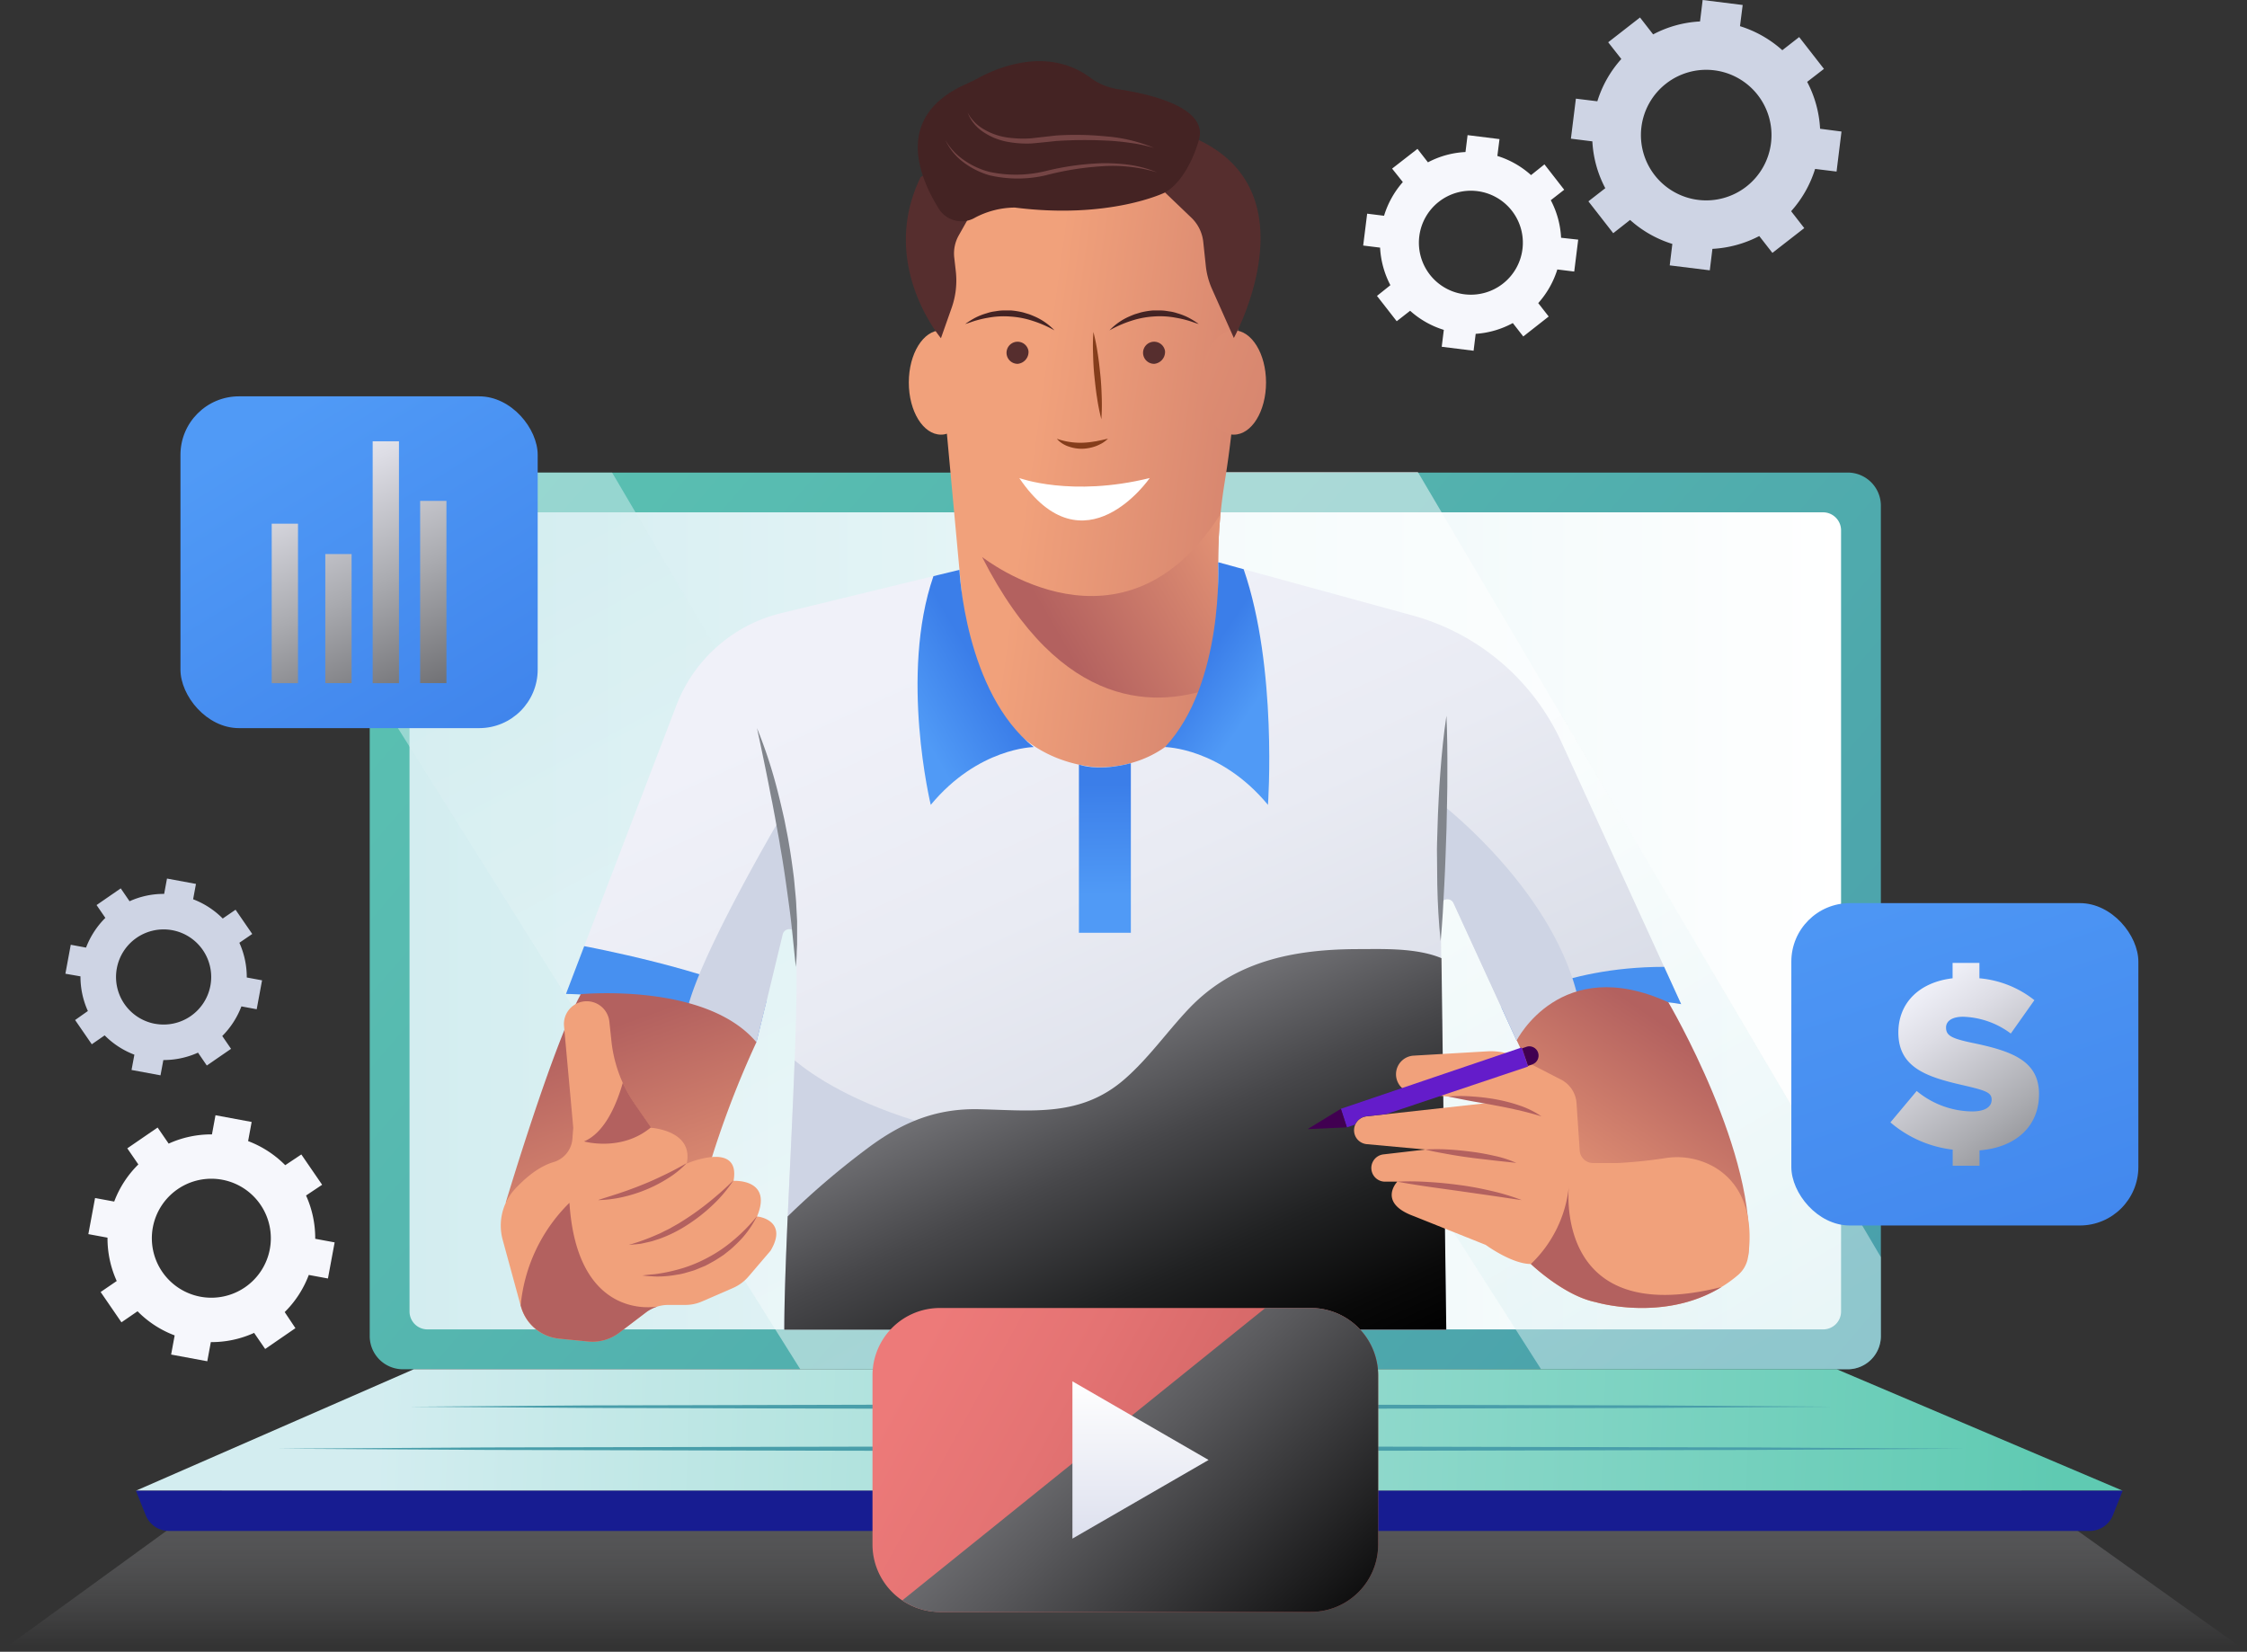 <svg xmlns="http://www.w3.org/2000/svg" xmlns:xlink="http://www.w3.org/1999/xlink" viewBox="0 0 418.86 307.9">
  <rect x="0" y="0" width="418.86" height="307.9" fill="#333333" stroke="none"/>
  <defs>
    <style>
      .cls-1 {
        fill: none;
      }

      .cls-2 {
        isolation: isolate;
      }

      .cls-10, .cls-22, .cls-3, .cls-36, .cls-38 {
        mix-blend-mode: multiply;
      }

      .cls-3 {
        fill: url(#Degradado_sin_nombre_44);
      }

      .cls-4 {
        fill: url(#Degradado_sin_nombre_13);
      }

      .cls-28, .cls-37, .cls-39, .cls-45, .cls-5, .cls-6, .cls-7 {
        mix-blend-mode: overlay;
      }

      .cls-5 {
        fill: url(#Degradado_sin_nombre_12);
      }

      .cls-6, .cls-7 {
        opacity: 0.5;
      }

      .cls-6 {
        fill: url(#Degradado_sin_nombre_12-2);
      }

      .cls-7 {
        fill: url(#Degradado_sin_nombre_12-3);
      }

      .cls-8 {
        fill: url(#Degradado_sin_nombre_11);
      }

      .cls-9 {
        fill: #171c91;
      }

      .cls-10 {
        fill: #499eaa;
      }

      .cls-11 {
        fill: #b3615f;
      }

      .cls-12 {
        fill: url(#Degradado_sin_nombre_7);
      }

      .cls-13 {
        fill: url(#Degradado_sin_nombre_7-2);
      }

      .cls-14 {
        fill: #f1a17b;
      }

      .cls-15 {
        fill: url(#Degradado_sin_nombre_7-3);
      }

      .cls-16 {
        fill: #fff;
      }

      .cls-17 {
        fill: #442323;
      }

      .cls-18 {
        fill: #562e2e;
      }

      .cls-19 {
        fill: #853d1b;
      }

      .cls-20 {
        fill: #754545;
      }

      .cls-21 {
        fill: url(#Degradado_sin_nombre_10);
      }

      .cls-22, .cls-34 {
        fill: #ced4e4;
      }

      .cls-23 {
        fill: url(#Degradado_sin_nombre_6);
      }

      .cls-24 {
        fill: url(#Degradado_sin_nombre_6-2);
      }

      .cls-25 {
        fill: url(#Degradado_sin_nombre_6-3);
      }

      .cls-26 {
        fill: #4790f0;
      }

      .cls-27 {
        fill: #81858c;
      }

      .cls-28 {
        fill: url(#Degradado_sin_nombre_8);
      }

      .cls-29 {
        fill: url(#Degradado_sin_nombre_7-4);
      }

      .cls-30 {
        fill: url(#Degradado_sin_nombre_7-5);
      }

      .cls-31 {
        clip-path: url(#clip-path);
      }

      .cls-32 {
        fill: #641cca;
      }

      .cls-33 {
        fill: #410051;
      }

      .cls-35 {
        fill: #f6f7fc;
      }

      .cls-36 {
        fill: url(#Degradado_sin_nombre_6-4);
      }

      .cls-37 {
        fill: url(#Degradado_sin_nombre_3);
      }

      .cls-38 {
        fill: url(#Degradado_sin_nombre_6-5);
      }

      .cls-40 {
        fill: url(#Degradado_sin_nombre_3-2);
      }

      .cls-41 {
        fill: url(#Degradado_sin_nombre_3-3);
      }

      .cls-42 {
        fill: url(#Degradado_sin_nombre_3-4);
      }

      .cls-43 {
        fill: url(#Degradado_sin_nombre_3-5);
      }

      .cls-44 {
        fill: url(#Degradado_sin_nombre_4);
      }

      .cls-45 {
        fill: url(#Degradado_sin_nombre_3-6);
      }

      .cls-46 {
        fill: url(#Degradado_sin_nombre_2);
      }
    </style>
    <linearGradient id="Degradado_sin_nombre_44" data-name="Degradado sin nombre 44" x1="209.43" y1="231.29" x2="209.43" y2="306.75" gradientUnits="userSpaceOnUse">
      <stop offset="0"/>
      <stop offset="1" stop-color="#f0f1f9" stop-opacity="0"/>
    </linearGradient>
    <linearGradient id="Degradado_sin_nombre_13" data-name="Degradado sin nombre 13" x1="91.13" y1="69.98" x2="336.4" y2="280.21" gradientUnits="userSpaceOnUse">
      <stop offset="0" stop-color="#5bc2b2"/>
      <stop offset="1" stop-color="#499eaa"/>
    </linearGradient>
    <linearGradient id="Degradado_sin_nombre_12" data-name="Degradado sin nombre 12" x1="76.34" y1="171.66" x2="343.19" y2="171.66" gradientUnits="userSpaceOnUse">
      <stop offset="0" stop-color="#d3edf0"/>
      <stop offset="1" stop-color="#fff"/>
    </linearGradient>
    <linearGradient id="Degradado_sin_nombre_12-2" x1="91.76" y1="101.01" x2="182.2" y2="267.81" xlink:href="#Degradado_sin_nombre_12"/>
    <linearGradient id="Degradado_sin_nombre_12-3" x1="324.27" y1="259.03" x2="260.3" y2="151.58" xlink:href="#Degradado_sin_nombre_12"/>
    <linearGradient id="Degradado_sin_nombre_11" data-name="Degradado sin nombre 11" x1="70.13" y1="262.64" x2="383.95" y2="273.44" gradientUnits="userSpaceOnUse">
      <stop offset="0" stop-color="#d3edf0"/>
      <stop offset="1" stop-color="#5fcab2"/>
    </linearGradient>
    <linearGradient id="Degradado_sin_nombre_7" data-name="Degradado sin nombre 7" x1="192.17" y1="83.72" x2="283.11" y2="96.35" gradientUnits="userSpaceOnUse">
      <stop offset="0" stop-color="#f1a17b"/>
      <stop offset="1" stop-color="#b3615f"/>
    </linearGradient>
    <linearGradient id="Degradado_sin_nombre_7-2" x1="238.99" y1="96.17" x2="198.01" y2="119.89" xlink:href="#Degradado_sin_nombre_7"/>
    <linearGradient id="Degradado_sin_nombre_7-3" x1="181.89" y1="54.56" x2="314.1" y2="100.57" xlink:href="#Degradado_sin_nombre_7"/>
    <linearGradient id="Degradado_sin_nombre_10" data-name="Degradado sin nombre 10" x1="281.96" y1="344.81" x2="178.77" y2="119.08" gradientUnits="userSpaceOnUse">
      <stop offset="0" stop-color="#aab1c1"/>
      <stop offset="0.12" stop-color="#b6bcca"/>
      <stop offset="0.48" stop-color="#d5d9e4"/>
      <stop offset="0.79" stop-color="#e9ebf3"/>
      <stop offset="1" stop-color="#f0f1f9"/>
    </linearGradient>
    <linearGradient id="Degradado_sin_nombre_6" data-name="Degradado sin nombre 6" x1="224.76" y1="122.86" x2="234.99" y2="129.76" gradientUnits="userSpaceOnUse">
      <stop offset="0" stop-color="#3b7ee9"/>
      <stop offset="1" stop-color="#509af6"/>
    </linearGradient>
    <linearGradient id="Degradado_sin_nombre_6-2" x1="182.13" y1="124.04" x2="168.93" y2="131.71" xlink:href="#Degradado_sin_nombre_6"/>
    <linearGradient id="Degradado_sin_nombre_6-3" x1="205.83" y1="146.09" x2="206.05" y2="166.78" xlink:href="#Degradado_sin_nombre_6"/>
    <linearGradient id="Degradado_sin_nombre_8" data-name="Degradado sin nombre 8" x1="231.11" y1="266.07" x2="175.66" y2="142.2" gradientUnits="userSpaceOnUse">
      <stop offset="0"/>
      <stop offset="0.09" stop-color="#090909"/>
      <stop offset="0.23" stop-color="#202122"/>
      <stop offset="0.41" stop-color="#47474a"/>
      <stop offset="0.62" stop-color="#7d7d81"/>
      <stop offset="0.85" stop-color="#c0c1c8"/>
      <stop offset="1" stop-color="#f0f1f9"/>
    </linearGradient>
    <linearGradient id="Degradado_sin_nombre_7-4" x1="128.25" y1="239.12" x2="111.6" y2="192.17" xlink:href="#Degradado_sin_nombre_7"/>
    <linearGradient id="Degradado_sin_nombre_7-5" x1="291.23" y1="233.36" x2="316.89" y2="195.42" xlink:href="#Degradado_sin_nombre_7"/>
    <clipPath id="clip-path">
      <path class="cls-1" d="M285.67,198.41l-.85.29,0,.12-26.41,8.86-3.72.41a2.63,2.63,0,0,0-2.1,1.54l-1.56.53-7.32.32,6.2-3.79,33.72-11.44.06.16.83-.28a1.73,1.73,0,0,1,1.11,3.28Z"/>
    </clipPath>
    <linearGradient id="Degradado_sin_nombre_6-4" x1="394.11" y1="280.64" x2="349.16" y2="147.86" xlink:href="#Degradado_sin_nombre_6"/>
    <linearGradient id="Degradado_sin_nombre_3" data-name="Degradado sin nombre 3" x1="405.94" y1="253.39" x2="356.56" y2="184.98" gradientUnits="userSpaceOnUse">
      <stop offset="0"/>
      <stop offset="0.33" stop-color="#59595c"/>
      <stop offset="0.66" stop-color="#aaabb0"/>
      <stop offset="0.89" stop-color="#dddde5"/>
      <stop offset="1" stop-color="#f0f1f9"/>
    </linearGradient>
    <linearGradient id="Degradado_sin_nombre_6-5" x1="100.02" y1="158.46" x2="50.68" y2="78.44" xlink:href="#Degradado_sin_nombre_6"/>
    <linearGradient id="Degradado_sin_nombre_3-2" x1="97.8" y1="165.03" x2="60.44" y2="78.08" xlink:href="#Degradado_sin_nombre_3"/>
    <linearGradient id="Degradado_sin_nombre_3-3" x1="103.25" y1="162.69" x2="65.9" y2="75.74" xlink:href="#Degradado_sin_nombre_3"/>
    <linearGradient id="Degradado_sin_nombre_3-4" x1="79.12" y1="173.05" x2="41.77" y2="86.1" xlink:href="#Degradado_sin_nombre_3"/>
    <linearGradient id="Degradado_sin_nombre_3-5" x1="86.53" y1="169.87" x2="49.17" y2="82.92" xlink:href="#Degradado_sin_nombre_3"/>
    <linearGradient id="Degradado_sin_nombre_4" data-name="Degradado sin nombre 4" x1="171.37" y1="251.23" x2="243.17" y2="290.34" gradientUnits="userSpaceOnUse">
      <stop offset="0" stop-color="#ed7a79"/>
      <stop offset="0.34" stop-color="#e47373"/>
      <stop offset="0.89" stop-color="#cc6161"/>
      <stop offset="1" stop-color="#c65d5d"/>
    </linearGradient>
    <linearGradient id="Degradado_sin_nombre_3-6" x1="249.15" y1="314.03" x2="133.68" y2="190.55" xlink:href="#Degradado_sin_nombre_3"/>
    <linearGradient id="Degradado_sin_nombre_2" data-name="Degradado sin nombre 2" x1="-478.37" y1="121.92" x2="-449.05" y2="121.92" gradientTransform="translate(90.68 -191.56) rotate(-90)" gradientUnits="userSpaceOnUse">
      <stop offset="0" stop-color="#dde0ee"/>
      <stop offset="1" stop-color="#fff"/>
    </linearGradient>
  </defs>
  <title>Asset 2</title>
  <g class="cls-2">
    <g id="Layer_2" data-name="Layer 2">
      <g id="OBJECTS">
        <g>
          <g>
            <polygon class="cls-3" points="352.22 260.3 65.55 260.3 0 307.9 418.86 307.9 352.22 260.3"/>
            <g>
              <g>
                <g>
                  <path class="cls-4" d="M350.61,94.27V249.05a6.18,6.18,0,0,1-6.18,6.19H75.1a6.18,6.18,0,0,1-6.18-6.19V94.27a6.18,6.18,0,0,1,6.18-6.18H344.43A6.18,6.18,0,0,1,350.61,94.27Z"/>
                  <path class="cls-5" d="M343.19,98.85V244.47a3.34,3.34,0,0,1-3.35,3.34H79.68a3.34,3.34,0,0,1-3.34-3.34V98.85a3.35,3.35,0,0,1,3.34-3.35H339.84A3.36,3.36,0,0,1,343.19,98.85Z"/>
                  <path class="cls-6" d="M212.51,255.24H149.18L68.92,127.35V94.27a6.18,6.18,0,0,1,6.18-6.18h39Z"/>
                  <path class="cls-7" d="M350.61,234.34v14.71a6.19,6.19,0,0,1-6.18,6.19H287.27L180.64,88.09l-.08-.13h83.72l.08.13Z"/>
                </g>
                <g>
                  <polygon class="cls-8" points="77.13 255.24 25.33 277.88 395.69 277.88 342.39 255.24 77.13 255.24"/>
                  <path class="cls-9" d="M395.69,277.88l-1.83,4.58a4.66,4.66,0,0,1-4.32,2.92H31.48a4.65,4.65,0,0,1-4.31-2.92l-1.84-4.58Z"/>
                  <polygon class="cls-10" points="76.34 262.22 109.49 261.98 142.64 261.9 208.94 261.74 275.24 261.9 308.38 261.98 341.53 262.22 308.38 262.45 275.24 262.54 208.94 262.7 142.64 262.54 109.49 262.45 76.34 262.22"/>
                  <polygon class="cls-10" points="51.6 270.05 90.94 269.81 130.27 269.73 208.94 269.57 287.6 269.73 326.94 269.81 366.27 270.05 326.94 270.28 287.6 270.37 208.94 270.53 130.27 270.37 90.94 270.28 51.6 270.05"/>
                </g>
              </g>
              <g>
                <path class="cls-11" d="M106.71,212.18a28.93,28.93,0,0,0,3.77.36,19.79,19.79,0,0,0,3.69-.24,25.59,25.59,0,0,0,3.62-.83,35.52,35.52,0,0,0,3.55-1.32,11.34,11.34,0,0,1-3.24,2.14,14.14,14.14,0,0,1-3.76,1.11,18.47,18.47,0,0,1-2,.17,14.4,14.4,0,0,1-2-.16A10.86,10.86,0,0,1,106.71,212.18Z"/>
                <g>
                  <g>
                    <path class="cls-12" d="M228.29,89.88c-.32,2-.59,4-.78,6q-.44,4.47-.44,9v24.09a10.69,10.69,0,0,1-.22,2.26c-2.59,12-18.68,14-18.68,14A38.18,38.18,0,0,1,192.31,142a20,20,0,0,1-11.67-16.39l-6.21-67.3c-1.91-33.49,25.37-32.78,25.37-32.78,29.42,0,30.86,26.8,30.86,26.8A192,192,0,0,1,228.29,89.88Z"/>
                    <path class="cls-13" d="M227.51,95.83q-.44,4.47-.44,9v23c-11,4.26-29.19,5.14-44-24C183.57,104.15,209.34,124.43,227.51,95.83Z"/>
                    <g>
                      <path class="cls-14" d="M181.41,71.3c0,5.37-2.68,9.72-6,9.72s-6-4.35-6-9.72,2.69-9.72,6-9.72S181.41,65.93,181.41,71.3Z"/>
                      <path class="cls-15" d="M236,71.3c0,5.37-2.68,9.72-6,9.72s-6-4.35-6-9.72,2.69-9.72,6-9.72S236,65.93,236,71.3Z"/>
                    </g>
                    <g>
                      <path class="cls-16" d="M190,89.11s9.7,3.6,24.32,0C214.32,89.11,202.07,106.91,190,89.11Z"/>
                      <path class="cls-17" d="M196.56,61.58a21.69,21.69,0,0,0-4-1.75,16.65,16.65,0,0,0-4.18-.82,15.89,15.89,0,0,0-4.24.23,19.47,19.47,0,0,0-2.11.48c-.71.19-1.38.48-2.11.68a17,17,0,0,1,1.91-1.19,12,12,0,0,1,2.11-.82,8.08,8.08,0,0,1,1.1-.29l1.13-.17a8.86,8.86,0,0,1,1.15-.06l.57,0,.58,0a14.59,14.59,0,0,1,2.26.37l1.09.33c.36.13.71.28,1.06.43A11.28,11.28,0,0,1,196.56,61.58Z"/>
                      <path class="cls-17" d="M206.82,61.58A11.28,11.28,0,0,1,210.5,59c.35-.15.7-.3,1.06-.43l1.09-.33a14.52,14.52,0,0,1,2.27-.37l.57,0,.57,0a8.77,8.77,0,0,1,1.15.06l1.13.17a8.63,8.63,0,0,1,1.11.29,11.88,11.88,0,0,1,2.1.82,16.11,16.11,0,0,1,1.91,1.19c-.73-.2-1.4-.49-2.11-.68a19.47,19.47,0,0,0-2.11-.48A15.89,15.89,0,0,0,215,59a16.73,16.73,0,0,0-4.18.82A21.69,21.69,0,0,0,206.82,61.58Z"/>
                      <path class="cls-18" d="M217.17,65.43a2.06,2.06,0,1,0-2,2.39A2.23,2.23,0,0,0,217.17,65.43Z"/>
                      <path class="cls-18" d="M191.72,65.43a2.06,2.06,0,1,0-2,2.39A2.23,2.23,0,0,0,191.72,65.43Z"/>
                      <path class="cls-19" d="M197,81.79a13.37,13.37,0,0,0,4.74.74,15.89,15.89,0,0,0,2.36-.25c.2,0,.4-.07.6-.11l.6-.12c.41-.08.81-.2,1.24-.26a8.63,8.63,0,0,1-1,.77,9,9,0,0,1-1.17.57,8,8,0,0,1-2.58.52,7.2,7.2,0,0,1-2.6-.42A5,5,0,0,1,197,81.79Z"/>
                      <path class="cls-19" d="M203.82,61.88a38,38,0,0,1,.8,4c.22,1.35.36,2.71.5,4.06s.21,2.73.25,4.09a37.81,37.81,0,0,1-.07,4.12,38,38,0,0,1-.8-4c-.22-1.35-.36-2.71-.5-4.06s-.21-2.73-.24-4.09A35.44,35.44,0,0,1,203.82,61.88Z"/>
                    </g>
                  </g>
                  <g>
                    <path class="cls-18" d="M217.17,35.88l4.91,4.7a7.33,7.33,0,0,1,2.22,4.53l.48,4.52a14.31,14.31,0,0,0,1.12,4.17L230,63s14.75-26.78-6.54-36.9C223.46,26.14,218.12,27.83,217.17,35.88Z"/>
                    <path class="cls-18" d="M181.41,39.11l-2.69,4.77a6.83,6.83,0,0,0-.84,4.13l.29,2.55a15.29,15.29,0,0,1-.77,6.81l-2,5.67s-11.69-13.79-3.8-30C171.62,33,177.52,28.67,181.41,39.11Z"/>
                    <path class="cls-17" d="M217.17,35.88s-10.25,5.06-28,2.81a16.15,16.15,0,0,0-7.36,1.85A5,5,0,0,1,175.06,39c-4-6.38-8.28-17.41,5.05-23.34q1.2-.54,2.37-1.17c3.15-1.7,12.69-6,20.78,0a11.6,11.6,0,0,0,5.09,2.13c5.66.83,17.05,3.32,15.11,9.55C223.46,26.14,221.61,33.32,217.17,35.88Z"/>
                    <path class="cls-20" d="M176.24,26.14a11.4,11.4,0,0,0,3.56,3.78,14.54,14.54,0,0,0,4.69,2.13,23.41,23.41,0,0,0,10.3-.13,50.54,50.54,0,0,1,10.48-1.49,34.75,34.75,0,0,1,5.3.3,22.25,22.25,0,0,1,5.1,1.39A29.1,29.1,0,0,0,205.3,31,54.41,54.41,0,0,0,195,32.66a23.05,23.05,0,0,1-10.61,0,15,15,0,0,1-4.77-2.39A11.06,11.06,0,0,1,176.24,26.14Z"/>
                    <path class="cls-20" d="M180.37,21a8,8,0,0,0,3.17,3.18,11.75,11.75,0,0,0,4.23,1.45,21.05,21.05,0,0,0,4.49.15l4.59-.52a56.51,56.51,0,0,1,9.29.16,29,29,0,0,1,9,2.16,27.93,27.93,0,0,0-4.5-.95,43.42,43.42,0,0,0-4.56-.43,82.31,82.31,0,0,0-9.16.08c-1.5.16-3,.32-4.6.46a19.53,19.53,0,0,1-4.7-.34,12.08,12.08,0,0,1-4.35-1.81A7.7,7.7,0,0,1,180.37,21Z"/>
                  </g>
                </g>
                <g>
                  <path class="cls-21" d="M313.38,187.18a49.74,49.74,0,0,0-18.88.49h0A24.81,24.81,0,0,0,282.71,194l-2.82-6.18L271,168.45a1.27,1.27,0,0,0-2.47.39l.13,9.77.22,16.75.23,18.11.12,9.32.33,25.07H146.2c0-5.51.28-12.94.63-21.11.42-9.34.95-19.64,1.3-29.08.34-9.07.49-17.37.23-23.28a1.2,1.2,0,0,0-.44-.93,1.28,1.28,0,0,0-2.06.69l-3,12.44L141,194.28a61.34,61.34,0,0,0-13-5.48,88.07,88.07,0,0,0-22.5-3.55l3.42-8.92,17.15-44.81a28,28,0,0,1,19.54-17.22l33.23-8.08s-1,33.51,24.78,36.74c0,0,27.51,3.41,23.44-38.16l36.2,9.91a43.14,43.14,0,0,1,27.83,23.68l19.11,41.84Z"/>
                  <path class="cls-22" d="M236.61,213.05s-67.47,11.88-90.4,34.81c0-11.81,1.27-32.49,1.92-50.19C154.68,203.12,179.33,219.22,236.61,213.05Z"/>
                  <path class="cls-22" d="M268.84,189.88l.76,58H191.41s18.49-4.1,44.33-19.85A75.77,75.77,0,0,0,261,202.77Z"/>
                  <path class="cls-23" d="M217.17,139.26s10.34.1,19.19,10.77c0,0,1.83-25.51-4.53-43.92l-4.76-1.31S228.23,127.42,217.17,139.26Z"/>
                  <path class="cls-24" d="M192.69,139.26s-10.34.1-19.19,10.77c0,0-5.86-24.22.5-42.63l4.85-1.18S179.88,129.05,192.69,139.26Z"/>
                  <path class="cls-25" d="M201.12,142.53v31.35h9.68V142.25S205.46,143.88,201.12,142.53Z"/>
                  <path class="cls-26" d="M142.87,186.59,141,194.28c-15.6-9-35.5-9-35.5-9l3.4-8.91S132.9,180.84,142.87,186.59Z"/>
                  <path class="cls-26" d="M313.38,187.18s-20-3.87-30.67,6.78l-2.83-6.19s10.85-7.54,30.33-7.54Z"/>
                  <path class="cls-22" d="M294.5,187.68h0A24.84,24.84,0,0,0,282.71,194l-2.83-6.19L271,168.45a1.27,1.27,0,0,0-2.46.39l.36-18.81S290.6,166.74,294.5,187.68Z"/>
                  <path class="cls-27" d="M269.63,133.43c.16,3.52.19,7,.17,10.52,0,1.75,0,3.5-.05,5.25l-.11,5.24-.18,5.24c-.08,1.75-.12,3.5-.23,5.25-.16,3.49-.36,7-.68,10.49-.38-3.5-.55-7-.63-10.51-.05-1.75,0-3.51-.05-5.26s.05-3.5.09-5.25.12-3.51.21-5.26.18-3.49.33-5.24C268.76,140.4,269.1,136.91,269.63,133.43Z"/>
                  <path class="cls-22" d="M147.91,173.46a1.27,1.27,0,0,0-2,.69l-3,12.44L141,194.28a61.63,61.63,0,0,0-13-5.48c1.72-9.55,17.36-36.12,17.36-36.12A105.16,105.16,0,0,1,147.91,173.46Z"/>
                  <path class="cls-27" d="M141.11,135.73a88.16,88.16,0,0,1,3.59,10.76c.49,1.83.92,3.68,1.34,5.52.22.92.38,1.86.57,2.79s.36,1.86.51,2.79c.32,1.87.58,3.75.82,5.63.12.93.19,1.88.28,2.82s.19,1.89.22,2.84l.15,2.84,0,2.84V176l-.07,1.42c0,.95-.1,1.89-.17,2.83-.41-3.77-.72-7.5-1.23-11.23s-1-7.43-1.67-11.13c-.14-.93-.3-1.85-.48-2.77l-.5-2.77-.52-2.77c-.2-.92-.37-1.84-.55-2.77C142.68,143.11,141.9,139.43,141.11,135.73Z"/>
                  <path class="cls-28" d="M269.6,247.86H146.2c0-5.51.28-12.94.63-21.11a147.53,147.53,0,0,1,15.58-13.22c6.23-4.51,12.34-6.95,20.15-6.76,10,.23,18.95,1.49,27.1-5.63,4.39-3.83,7.78-8.67,11.77-12.92,8.56-9.14,19.85-11.3,31.94-11.3,4.25,0,10.63-.28,15.33,1.69l.22,16.75.23,18.11.12,9.32Z"/>
                </g>
                <g>
                  <path class="cls-29" d="M141,194.28A177.92,177.92,0,0,0,131.43,220s-20.94,9-37.15,4.15c0,0,8.83-29.53,14-38.84C108.31,185.35,131.54,183.05,141,194.28Z"/>
                  <g>
                    <path class="cls-14" d="M143.64,233.14l-4.1,4.8a8,8,0,0,1-2.88,2.14l-5.75,2.5a7.77,7.77,0,0,1-3.19.67h-3.15a6.91,6.91,0,0,0-2,.29h0a7,7,0,0,0-2.17,1.1l-5,3.8a8.25,8.25,0,0,1-5.75,1.63l-5.41-.53a8.23,8.23,0,0,1-7.14-6l-.06-.21-3.33-12.2a10.1,10.1,0,0,1,2.36-9.57c1.93-2.06,4.45-4.17,7.17-4.95a4.93,4.93,0,0,0,3.47-4.41l.15-2-1.72-18.93a4.24,4.24,0,0,1,3.41-4.55,3.89,3.89,0,0,1,.83-.08,4.25,4.25,0,0,1,4.21,3.79l.39,3.68a25.55,25.55,0,0,0,2.12,7.77,25.19,25.19,0,0,0,2.27,4l2.73,4,.24.35s8,.46,6.67,6.67c0,0,10.11-4.37,8.73,3.22,0,0,7.36-.46,4.37,6.66C141.11,226.7,147.08,227.39,143.64,233.14Z"/>
                    <path class="cls-11" d="M122.59,243.54a7,7,0,0,0-2.17,1.1l-5,3.8a8.25,8.25,0,0,1-5.75,1.63l-5.41-.53a8.23,8.23,0,0,1-7.14-6l-.06-.21a30.84,30.84,0,0,1,9.09-19.12C107.56,246,121.76,243.7,122.59,243.54Z"/>
                    <path class="cls-11" d="M128,216.82a17.31,17.31,0,0,1-3.56,2.87,25.77,25.77,0,0,1-4.08,2.1,26.68,26.68,0,0,1-4.37,1.37,22.35,22.35,0,0,1-4.53.55c1.44-.49,2.88-.9,4.29-1.39l1.06-.36,1.05-.39c.7-.25,1.39-.53,2.08-.81,1.38-.55,2.73-1.18,4.08-1.83S126.69,217.58,128,216.82Z"/>
                    <path class="cls-11" d="M136.74,220a25.25,25.25,0,0,1-3.79,4.53,31.28,31.28,0,0,1-4.65,3.69A25.2,25.2,0,0,1,123,230.9l-1.42.46c-.48.13-1,.23-1.45.34l-.72.15-.74.08-1.47.13a39.91,39.91,0,0,0,5.47-2c.45-.17.87-.41,1.3-.62s.87-.41,1.28-.67l1.26-.71,1.22-.77a51.5,51.5,0,0,0,4.67-3.4C133.87,222.69,135.33,221.41,136.74,220Z"/>
                    <path class="cls-11" d="M141.11,226.7a18.36,18.36,0,0,1-3.76,5.12c-.39.37-.77.74-1.18,1.09l-1.26,1c-.44.3-.9.59-1.35.88s-.93.53-1.4.8l-.71.37-.75.31c-.5.19-1,.44-1.5.59l-1.54.45a12.14,12.14,0,0,1-1.57.32,20,20,0,0,1-3.18.32,12,12,0,0,1-1.59-.06c-.53,0-1.06-.08-1.58-.13.52-.07,1.05-.13,1.57-.18a13.37,13.37,0,0,0,1.55-.18,27.74,27.74,0,0,0,3-.62,25.43,25.43,0,0,0,5.75-2.18,26.36,26.36,0,0,0,5.11-3.42A30.76,30.76,0,0,0,141.11,226.7Z"/>
                    <path class="cls-11" d="M121.34,210.15c-5.51,4.61-12.48,2.62-12.48,2.62,3.88-1.61,6.09-6.93,7.24-10.94a25.19,25.19,0,0,0,2.27,4Z"/>
                  </g>
                </g>
                <g>
                  <path class="cls-30" d="M311,186.84s16.93,28.71,14.86,47.46l-31.38-16s-7.82-15.81-11.75-24.39C282.72,194,290.86,177.62,311,186.84Z"/>
                  <g>
                    <g>
                      <path class="cls-14" d="M325.85,234.31a5.48,5.48,0,0,1-1.84,3.34,23.14,23.14,0,0,1-3.11,2.26c-10.78,6.62-23.44,2.82-23.44,2.82-5.92-1.18-12.09-7.11-12.09-7.11-3.56,0-8.42-3.56-8.42-3.56l-13.4-5.36c-6.87-2.51-3.08-6.43-3.08-6.43h-2.31a2.55,2.55,0,0,1-.3-5.08l7.83-.91-10.92-1a2.64,2.64,0,0,1-1.69-.84,2.61,2.61,0,0,1,1.64-4.34l24.49-2.7-15.87-1.69a3.44,3.44,0,0,1-2.22-1.13,3.48,3.48,0,0,1,2.39-5.8l13.71-.8a11.5,11.5,0,0,1,6,1.27l7.78,4a5.35,5.35,0,0,1,2.88,4.4l.59,8.81a2.5,2.5,0,0,0,2.5,2.34h4.53a88.67,88.67,0,0,0,9-.93,14,14,0,0,1,9.17,1.74C326.79,221.9,326.45,230.41,325.85,234.31Z"/>
                      <path class="cls-11" d="M265.69,214.28a34.6,34.6,0,0,1,4.32,0c1.43.08,2.86.23,4.28.41s2.84.44,4.24.76a20.1,20.1,0,0,1,4.13,1.33c-1.44-.18-2.85-.3-4.27-.47s-2.83-.32-4.25-.51-2.83-.4-4.24-.66S267.09,214.65,265.69,214.28Z"/>
                      <path class="cls-11" d="M260.47,220.27a50.48,50.48,0,0,1,5.9.07c2,.11,3.91.32,5.86.58s3.88.63,5.8,1.08a41.73,41.73,0,0,1,5.65,1.71c-2-.27-3.88-.57-5.81-.85l-5.8-.83C268.21,221.48,264.34,221,260.47,220.27Z"/>
                      <path class="cls-11" d="M270,204.4a27.06,27.06,0,0,1,4.5,0,37.37,37.37,0,0,1,4.47.55,30.57,30.57,0,0,1,4.37,1.15,16.4,16.4,0,0,1,4,2c-1.44-.45-2.86-.81-4.29-1.16q-.56-.1-1.08-.24l-1.09-.22c-.71-.15-1.44-.29-2.17-.42-1.44-.29-2.9-.52-4.36-.79S271.42,204.71,270,204.4Z"/>
                      <path class="cls-11" d="M320.9,239.91c-10.78,6.62-23.44,2.82-23.44,2.82-5.92-1.18-12.09-7.11-12.09-7.11a23.25,23.25,0,0,0,7.09-14.56S289.27,247.86,320.9,239.91Z"/>
                    </g>
                    <g class="cls-31">
                      <g>
                        <polygon class="cls-32" points="249.95 206.69 283.68 195.25 284.86 198.82 251.07 210.15 249.95 206.69"/>
                        <polygon class="cls-33" points="249.95 206.69 243.75 210.48 251.07 210.15 249.95 206.69"/>
                        <path class="cls-33" d="M283.73,195.41l.83-.28a1.73,1.73,0,0,1,2.19,1.08h0a1.73,1.73,0,0,1-1.08,2.2l-.85.29Z"/>
                      </g>
                    </g>
                  </g>
                </g>
              </g>
            </g>
          </g>
          <g>
            <path class="cls-34" d="M339.28,24a21.15,21.15,0,0,0-2.41-8.74L340,12.84l-4.62-5.93-3.14,2.45a21.28,21.28,0,0,0-7.89-4.48l.5-3.95L317.39,0l-.49,4a21,21,0,0,0-8.74,2.41l-2.45-3.15-5.93,4.62L302.23,11a21,21,0,0,0-4.47,7.88l-4-.49-.93,7.46,4,.5a21,21,0,0,0,2.41,8.73l-3.15,2.45,4.63,5.94L303.86,41a21.14,21.14,0,0,0,7.88,4.47l-.49,4,7.47.92.49-4A21.3,21.3,0,0,0,327.94,44l2.45,3.14,5.94-4.62-2.45-3.15a21.14,21.14,0,0,0,4.47-7.88l4,.49.92-7.46ZM316.55,37.26a12.17,12.17,0,1,1,13.58-10.58A12.17,12.17,0,0,1,316.55,37.26Z"/>
            <path class="cls-34" d="M46,182.21a15.56,15.56,0,0,0-1.38-6.47l2.4-1.64-3.11-4.52-2.39,1.64A15.55,15.55,0,0,0,36,167.63l.53-2.86-5.4-1-.53,2.86A15.35,15.35,0,0,0,24.15,168l-1.64-2.4L18,168.71l1.64,2.39a15.71,15.71,0,0,0-3.6,5.54l-2.85-.53-1,5.4L15,182a15.51,15.51,0,0,0,1.38,6.46L14,190.14l3.11,4.52L19.51,193a15.57,15.57,0,0,0,5.54,3.6l-.53,2.85,5.4,1,.53-2.85a15.55,15.55,0,0,0,6.46-1.38l1.64,2.4,4.52-3.11-1.64-2.39A15.71,15.71,0,0,0,45,187.6l2.85.53,1-5.39Zm-17.12,8.63a8.87,8.87,0,1,1,10.34-7.1A8.87,8.87,0,0,1,28.91,190.84Z"/>
            <path class="cls-35" d="M58.76,230.92a19.32,19.32,0,0,0-1.71-8.07l3-2-3.88-5.65-3,2a19.35,19.35,0,0,0-6.92-4.49l.66-3.57-6.74-1.25-.66,3.57a19.14,19.14,0,0,0-8.07,1.72l-2.06-3-5.65,3.88,2.06,3a19.15,19.15,0,0,0-4.5,6.92l-3.57-.66-1.25,6.73,3.57.66a19.22,19.22,0,0,0,1.72,8.08l-3,2.05,3.88,5.65,3-2.06a19.15,19.15,0,0,0,6.92,4.5l-.66,3.57,6.74,1.25.66-3.57a19.17,19.17,0,0,0,8.07-1.72l2.06,3,5.64-3.88-2-3a19.26,19.26,0,0,0,4.49-6.92l3.57.66,1.25-6.73Zm-21.38,10.8a11.09,11.09,0,1,1,12.92-8.88A11.09,11.09,0,0,1,37.38,241.72Z"/>
            <path class="cls-35" d="M291,44.32a16.81,16.81,0,0,0-1.92-7l2.5-1.95-3.68-4.73-2.5,2a16.85,16.85,0,0,0-6.28-3.57l.4-3.14-5.95-.74-.39,3.15a16.66,16.66,0,0,0-7,1.92l-1.95-2.51-4.73,3.68,2,2.51A16.93,16.93,0,0,0,258,40.22l-3.15-.39-.74,5.94,3.15.39a17,17,0,0,0,1.92,7l-2.5,2,3.68,4.72,2.5-1.95a16.77,16.77,0,0,0,6.28,3.56l-.39,3.15,5.94.74.39-3.15A16.81,16.81,0,0,0,282,60.22l1.95,2.5L288.69,59l-1.95-2.5a17,17,0,0,0,3.56-6.27l3.15.39.74-5.95ZM273,54.86a9.69,9.69,0,1,1,10.8-8.42A9.69,9.69,0,0,1,273,54.86Z"/>
          </g>
          <g>
            <g>
              <rect class="cls-36" x="333.92" y="168.35" width="64.69" height="60.09" rx="10.91"/>
              <path class="cls-37" d="M369,214.44v2.86h-5v-3a21.69,21.69,0,0,1-11.61-5.08l4.9-5.85a16.48,16.48,0,0,0,10.3,3.81c2.4,0,3.67-.82,3.67-2.18s-1.08-1.72-5.39-2.72c-6.77-1.54-12-3.31-12-9.8,0-5.58,3.94-9.39,10.11-10.12V179.5h5v2.86a19.16,19.16,0,0,1,10.25,4.08l-4.4,6.22a15.58,15.58,0,0,0-8.89-3.13c-2.14,0-3.18.86-3.18,2,0,1.59,1.09,2.09,5.53,3,7.26,1.54,11.8,3.49,11.8,9.44S375.82,213.89,369,214.44Z"/>
            </g>
            <g>
              <rect class="cls-38" x="33.64" y="73.88" width="66.59" height="61.85" rx="10.91"/>
              <g class="cls-39">
                <rect class="cls-40" x="69.47" y="82.26" width="4.9" height="45.09"/>
                <rect class="cls-41" x="78.32" y="93.37" width="4.9" height="33.97"/>
                <rect class="cls-42" x="50.65" y="97.62" width="4.9" height="29.73"/>
                <rect class="cls-43" x="60.64" y="103.28" width="4.9" height="24.06"/>
              </g>
            </g>
            <g>
              <g>
                <path class="cls-44" d="M256.9,256.38v31.54a12.56,12.56,0,0,1-12.57,12.56H175.2a12.58,12.58,0,0,1-12.56-12.56V256.38a12.56,12.56,0,0,1,12.56-12.56h69.13A12.56,12.56,0,0,1,256.9,256.38Z"/>
                <path class="cls-45" d="M256.9,256.38v31.54a12.56,12.56,0,0,1-12.57,12.56H175.2a12.46,12.46,0,0,1-7-2.16l67.67-54.5h8.49A12.56,12.56,0,0,1,256.9,256.38Z"/>
              </g>
              <polygon class="cls-46" points="199.91 257.49 225.29 272.15 199.91 286.81 199.91 257.49"/>
            </g>
          </g>
        </g>
      </g>
    </g>
  </g>
</svg>
